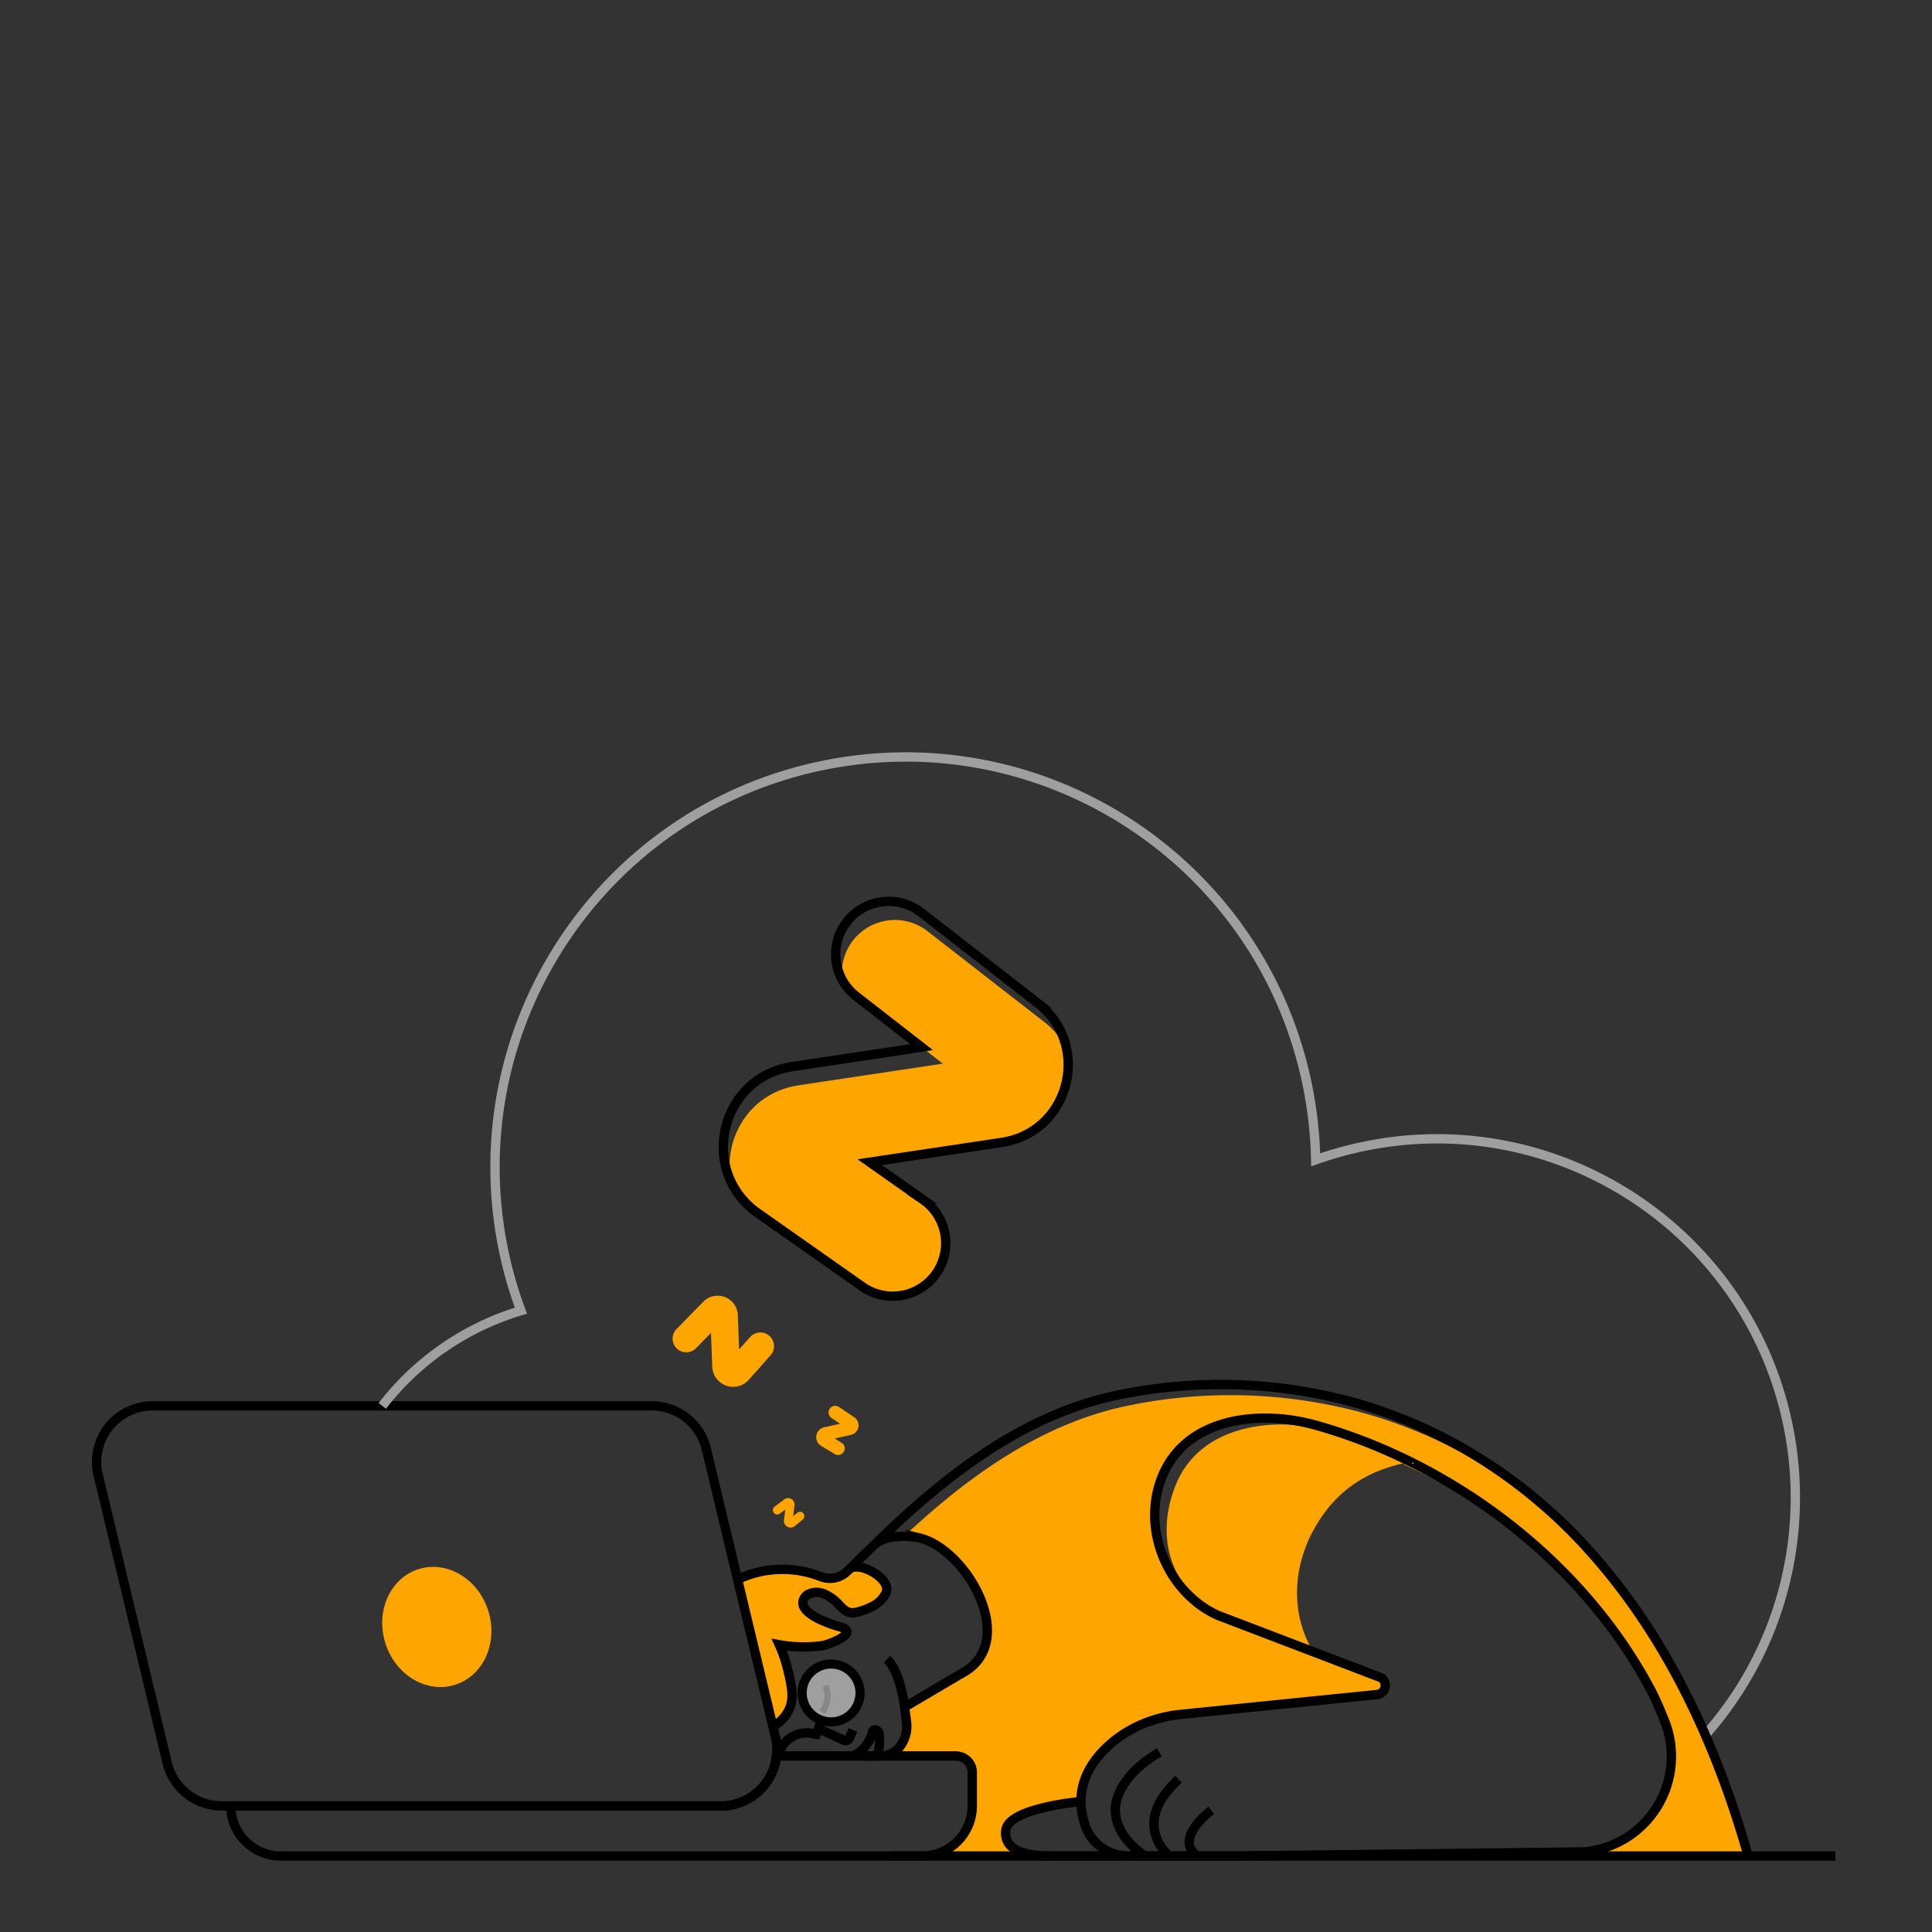 <svg id="Layer_2" height="480" width="480" data-name="Layer 2" xmlns="http://www.w3.org/2000/svg" viewBox="0 0 1000 1000">
    <rect x="0" y="0" width="1000" height="1000" fill="#333333" stroke="none"/>
    <defs>
        <style>.cls-1{fill:rgba(255,165,0,1);}.cls-2{fill:rgba(255,165,0,1);}.cls-3,.cls-5,.cls-6{fill:none;stroke-miterlimit:10;}.cls-3,.cls-6{stroke:#000;}.cls-3,.cls-5{stroke-width:4.83px;}.cls-4{fill:rgba(255,165,0,1);}.cls-5{stroke:#9f9f9f;}.cls-6{stroke-width:3.22px;}.cls-7{fill:#fff;opacity:0.53;}</style>
    </defs>
    <path class="cls-1" d="M903,960.66H617.77l0,0h19.76l180.4-2.09c33.35-2.9,56.85-35.61,44.18-66.58-2.19-5.35.1-6.84-2.61-12-28.36-53.4-77.53-96.9-133.25-122.17,1.38-.26,2.77-.45,4.19-.64a282.31,282.31,0,0,0-32-13.63c-5.8-2.07-11.67-3.94-17.53-5.58-28.81-8.12-67.74-4.41-80,27.49-10.31,26.78,3.38,59.13,29.13,70.86L676.29,854c-.39-.58-.74-1.16-1.1-1.77l40.22,15.37a4.78,4.78,0,0,1-2.25,8.67l-97.68,10.67c-14.08,1.42-31.71,7.31-42.09,17-7.57,7-13.95,16.53-13.89,28.59a149,149,0,0,0-19,2.67c-9.57,2.06-19.31,5.61-20,11.44-1.36,11.7,15.27,14.08,25.75,14.08l-66.32-.26c7.12,0,8-.06,12.72-4.76s10-8.32,10-15.44l.58-22.82c0-4.7,1.12-8.5-3.58-8.5l-42,0a8.91,8.91,0,0,0,8.25-5,.25.25,0,0,0,.06-.13c2.1-3.9,2.58-9.51,2.19-14.82l.49-1.74,1.26-4.64,26.68-15.7a6.39,6.39,0,0,0,.58-.38c13.92-8.51,15.66-23.72,10.89-37.32-.1-.26-.16-.49-.26-.71-.22-.58-.42-1.13-.67-1.68a50.79,50.79,0,0,0-4.71-8.86c-6.89-10.76-16.89-19.53-26.39-21.82a36.61,36.61,0,0,0-8.12-.9c33.06-31,71.15-58.55,116.14-67.71A261.24,261.24,0,0,1,703,730.63c45.44,12.09,86.36,37.19,118.81,71.09l0,0C865.49,847.29,885.92,900.53,903,960.66Z" />
    <path class="cls-2" d="M458.6,823.65a15.36,15.36,0,0,1-7.28,7,35.92,35.92,0,0,1-8.47,3c-4.84.81-6.55-2.25-9.64-5.25a22.62,22.62,0,0,0-6-4.16,10,10,0,0,0-8.54-.13,5.16,5.16,0,0,0-3.06,4.71c.2,3.67,5.26,6.57,8.12,8.09a70.47,70.47,0,0,0,11.6,4.28c9.77,3-6.5,9.25-9.92,9.64a69.84,69.84,0,0,1-22-.52,74.17,74.17,0,0,1,4.77,14.5c1.13,4.77,2.45,10.51,1.52,15.31-1.13,5.64-4.94,9.83-9.64,12.67l-18.27-76.22a54.17,54.17,0,0,1,43.34-1.42,12.86,12.86,0,0,0,13.57-3l1.87-1.81a13.52,13.52,0,0,1,7.8.62C452.8,812.63,461,818,458.6,823.65Z" />
    <path class="cls-3" d="M477.36,908.88H401.92a29,29,0,0,1-28.84,25.91H119.46a25.94,25.94,0,0,0,25.88,25.88h332a26,26,0,0,0,25.91-25.88v-17.4a8.51,8.51,0,0,0-8.51-8.51Z" />
    <path class="cls-3" d="M360.86,739.7a28.82,28.82,0,0,1,4.71,10.24l35.74,149a28,28,0,0,1,.61,9.89,29,29,0,0,1-28.84,25.91H114.75a29.05,29.05,0,0,1-28.23-22.27l-35.7-149a29,29,0,0,1,28.23-35.81H337.34a28.85,28.85,0,0,1,22.23,10.41Z" />
    <ellipse class="cls-4" cx="226.06" cy="842.14" rx="27.93" ry="31.39" transform="translate(-242.74 106.93) rotate(-17.5)" />
    <path class="cls-1" d="M731.85,756.31c-22.79,3.81-40.31,14.23-52.07,35.8-10.53,19.3-11.76,42.85-.53,62L633.4,836.53c-26.55-12.16-35.89-39.18-25.25-66.93,12.65-33.06,52.79-36.9,82.5-28.48,6.05,1.7,12.09,3.64,18.07,5.78Q720.44,751.1,731.85,756.31Z" />
    <path class="cls-5" d="M197.88,727.68a142.52,142.52,0,0,1,71.74-49.28,213.6,213.6,0,0,1-9-31.29C237,532.23,310.87,419.92,425.72,396.23s227.2,50.15,250.88,165A217,217,0,0,1,681,600.32a188.43,188.43,0,0,1,25.13-7C806.5,572.57,904.7,637.15,925.42,737.54A185.32,185.32,0,0,1,882.69,898" />
    <path class="cls-3" d="M448.23,908.89h7.09a13.13,13.13,0,0,0,10.63-5,.33.33,0,0,0,.07-.13,17.35,17.35,0,0,0,3.25-12.06l-.58-4.51-.48-3.64,1.74-1,27.26-16.08,1.84-1.06c13.31-7.83,14.27-22.43,9.05-36.26-.09-.25-.16-.48-.25-.71-.23-.58-.46-1.12-.68-1.67a63.84,63.84,0,0,0-4.71-8.86c-6.89-10.77-16.88-19.53-26.39-21.82a36,36,0,0,0-8.12-.9c-5.7,0-12,1.09-15.31,4.38C488,764.78,529.31,732.13,579,722a261.25,261.25,0,0,1,119,3.16c45.44,12.09,86.4,37.22,118.85,71.12,1.71,1.78,3.38,3.58,5,5.42l0,0c40.67,44.7,66.61,101.16,83,158.94" />
    <path class="cls-3" d="M460.7,960.67H950" />
    <path class="cls-6" d="M583.88,960.66H639.4" />
    <path class="cls-3" d="M630.29,836.06c-25.76-11.73-39.44-44.08-29.14-70.85,12.28-31.91,51.21-35.62,80-27.5q8.82,2.47,17.53,5.58c64.73,23,123.55,70.75,155.67,131.25,2.71,5.12,4.87,10.38,7.06,15.74a49.63,49.63,0,0,1-41.62,68.27L639.4,960.66H583.88a23.49,23.49,0,0,1-22.24-15.92c-6.09-18,1.78-31.58,11.73-40.83,10.38-9.64,23.92-15.15,38-16.57L712.71,877.1a4.79,4.79,0,0,0,2.27-8.68Z" />
    <path class="cls-3" d="M600.08,907c-9.25,5.32-18.76,13.65-21.94,24.2-3.66,12.15,4.93,23.19,14.69,29.51" />
    <path class="cls-3" d="M610,920.94c-8.63,8.21-16.11,18.62-11.12,31a23,23,0,0,0,6.48,8.76" />
    <path class="cls-3" d="M626.93,937s-19.87,14.77-7.25,23.63" />
    <path class="cls-3" d="M575.93,959.25l.35,1.42H544.22c-10.48,0-25-1.61-23.63-13.31s38.9-14.89,38.9-14.89h0" />
    <path class="cls-2" d="M518.42,591.34l-68.23,10.21,11.89,8.38h0l22.24,17.81c3.48,2.45,2.61,8.23,4.54,11.74a27.42,27.42,0,0,1-43,26.14l-53.65-37.74a41.37,41.37,0,0,1-13.79-16.14c-4.39-21.85,9.08-46.15,35-50L488,550.54,477,542h0l-33.87-26.36a27.44,27.44,0,0,1-7.12-8.25A27.44,27.44,0,0,1,480.1,482l60.42,47a40.32,40.32,0,0,1,11.67,14.28C556.31,564.4,543.13,587.63,518.42,591.34Z" />
    <path class="cls-3" d="M468.22,883.54s-2.08-18.3-9.13-24.75" />
    <path class="cls-3" d="M381.09,817.85a54.24,54.24,0,0,1,44-1.7,12.88,12.88,0,0,0,13.59-3l13.93-13.64" />
    <path class="cls-3" d="M425.37,895.59,437,900.82a2,2,0,0,0,2.68-1.28l1.83-4.14" />
    <path class="cls-6" d="M427.27,872.49a13.26,13.26,0,0,1-1.9,13.7" />
    <path class="cls-3" d="M453.65,908.88c1.83-2.71,1.82-9.26,1.35-11.89-.3-1.67-3.11-2.27-3.41-.59-.82,4.69-6.11,11.9-11,12.48" />
    <circle class="cls-3" cx="430.17" cy="876.27" r="14.93" />
    <path class="cls-3" d="M425.17,890.33l-2.66,7.48a14.92,14.92,0,0,0-19.07,9.06" />
    <circle class="cls-7" cx="430.17" cy="876.27" r="12.64" />
    <path class="cls-3" d="M400,893.77c4.7-2.84,8.5-7,9.63-12.66.94-4.81-.38-10.54-1.51-15.31a74,74,0,0,0-4.77-14.5,69.84,69.84,0,0,0,22,.51c3.41-.38,19.69-6.6,9.92-9.63a69.18,69.18,0,0,1-11.59-4.29c-2.88-1.49-7.93-4.39-8.11-8.07a5.13,5.13,0,0,1,3-4.73,10,10,0,0,1,8.54.15,22,22,0,0,1,6,4.16c3.1,3,4.79,6,9.65,5.23a34.88,34.88,0,0,0,8.45-3,15.37,15.37,0,0,0,7.3-7c2.42-5.63-5.8-11-10.26-12.61a13.56,13.56,0,0,0-7.79-.64" />
    <path class="cls-3" d="M518.42,591.34l-68.23,10.21,11.89,8.38,15.38,10.8a27.45,27.45,0,1,1-31.59,44.89l-53.65-37.74a41.37,41.37,0,0,1-13.79-16.14c-11.41-23.69,1.93-55.24,31.74-59.69l59.17-8.86L477,542l-33.87-26.36a27.44,27.44,0,1,1,33.71-43.31l60.42,47a39.58,39.58,0,0,1,14.89,23.94C556.31,564.4,543.13,587.63,518.42,591.34Z" />
    <path class="cls-4" d="M368.66,707.33,368,689.9l-7.73,7.92a7.08,7.08,0,0,1-10,.12h0a7.08,7.08,0,0,1-.12-10L364,673.8a10.44,10.44,0,0,1,17.9,6.91l.65,17.78,5.7-6.43a7.07,7.07,0,0,1,10-.6h0a7.08,7.08,0,0,1,.61,10l-11.23,12.67A10.83,10.83,0,0,1,368.66,707.33Z" />
    <path class="cls-4" d="M426.6,738.77l8.23-1.84-4.45-3a3.44,3.44,0,0,1-.94-4.76h0a3.43,3.43,0,0,1,4.76-.93l7.94,5.31a5.05,5.05,0,0,1-1.71,9.13L432,744.58l3.57,2.15a3.42,3.42,0,0,1,1.16,4.7h0a3.43,3.43,0,0,1-4.7,1.17l-7-4.23A5.23,5.23,0,0,1,426.6,738.77Z" />
    <path class="cls-4" d="M405.79,786.84l.67-5.5-2.83,2.1a2.25,2.25,0,0,1-3.15-.46h0a2.26,2.26,0,0,1,.46-3.15l5-3.75a3.32,3.32,0,0,1,5.28,3.06l-.68,5.62,2.11-1.74a2.25,2.25,0,0,1,3.17.31h0a2.25,2.25,0,0,1-.31,3.17l-4.16,3.42A3.44,3.44,0,0,1,405.79,786.84Z" />
    <path class="cls-1" d="M731.85,757l-.42.71a7.11,7.11,0,0,0-1-.52Z" />
</svg>